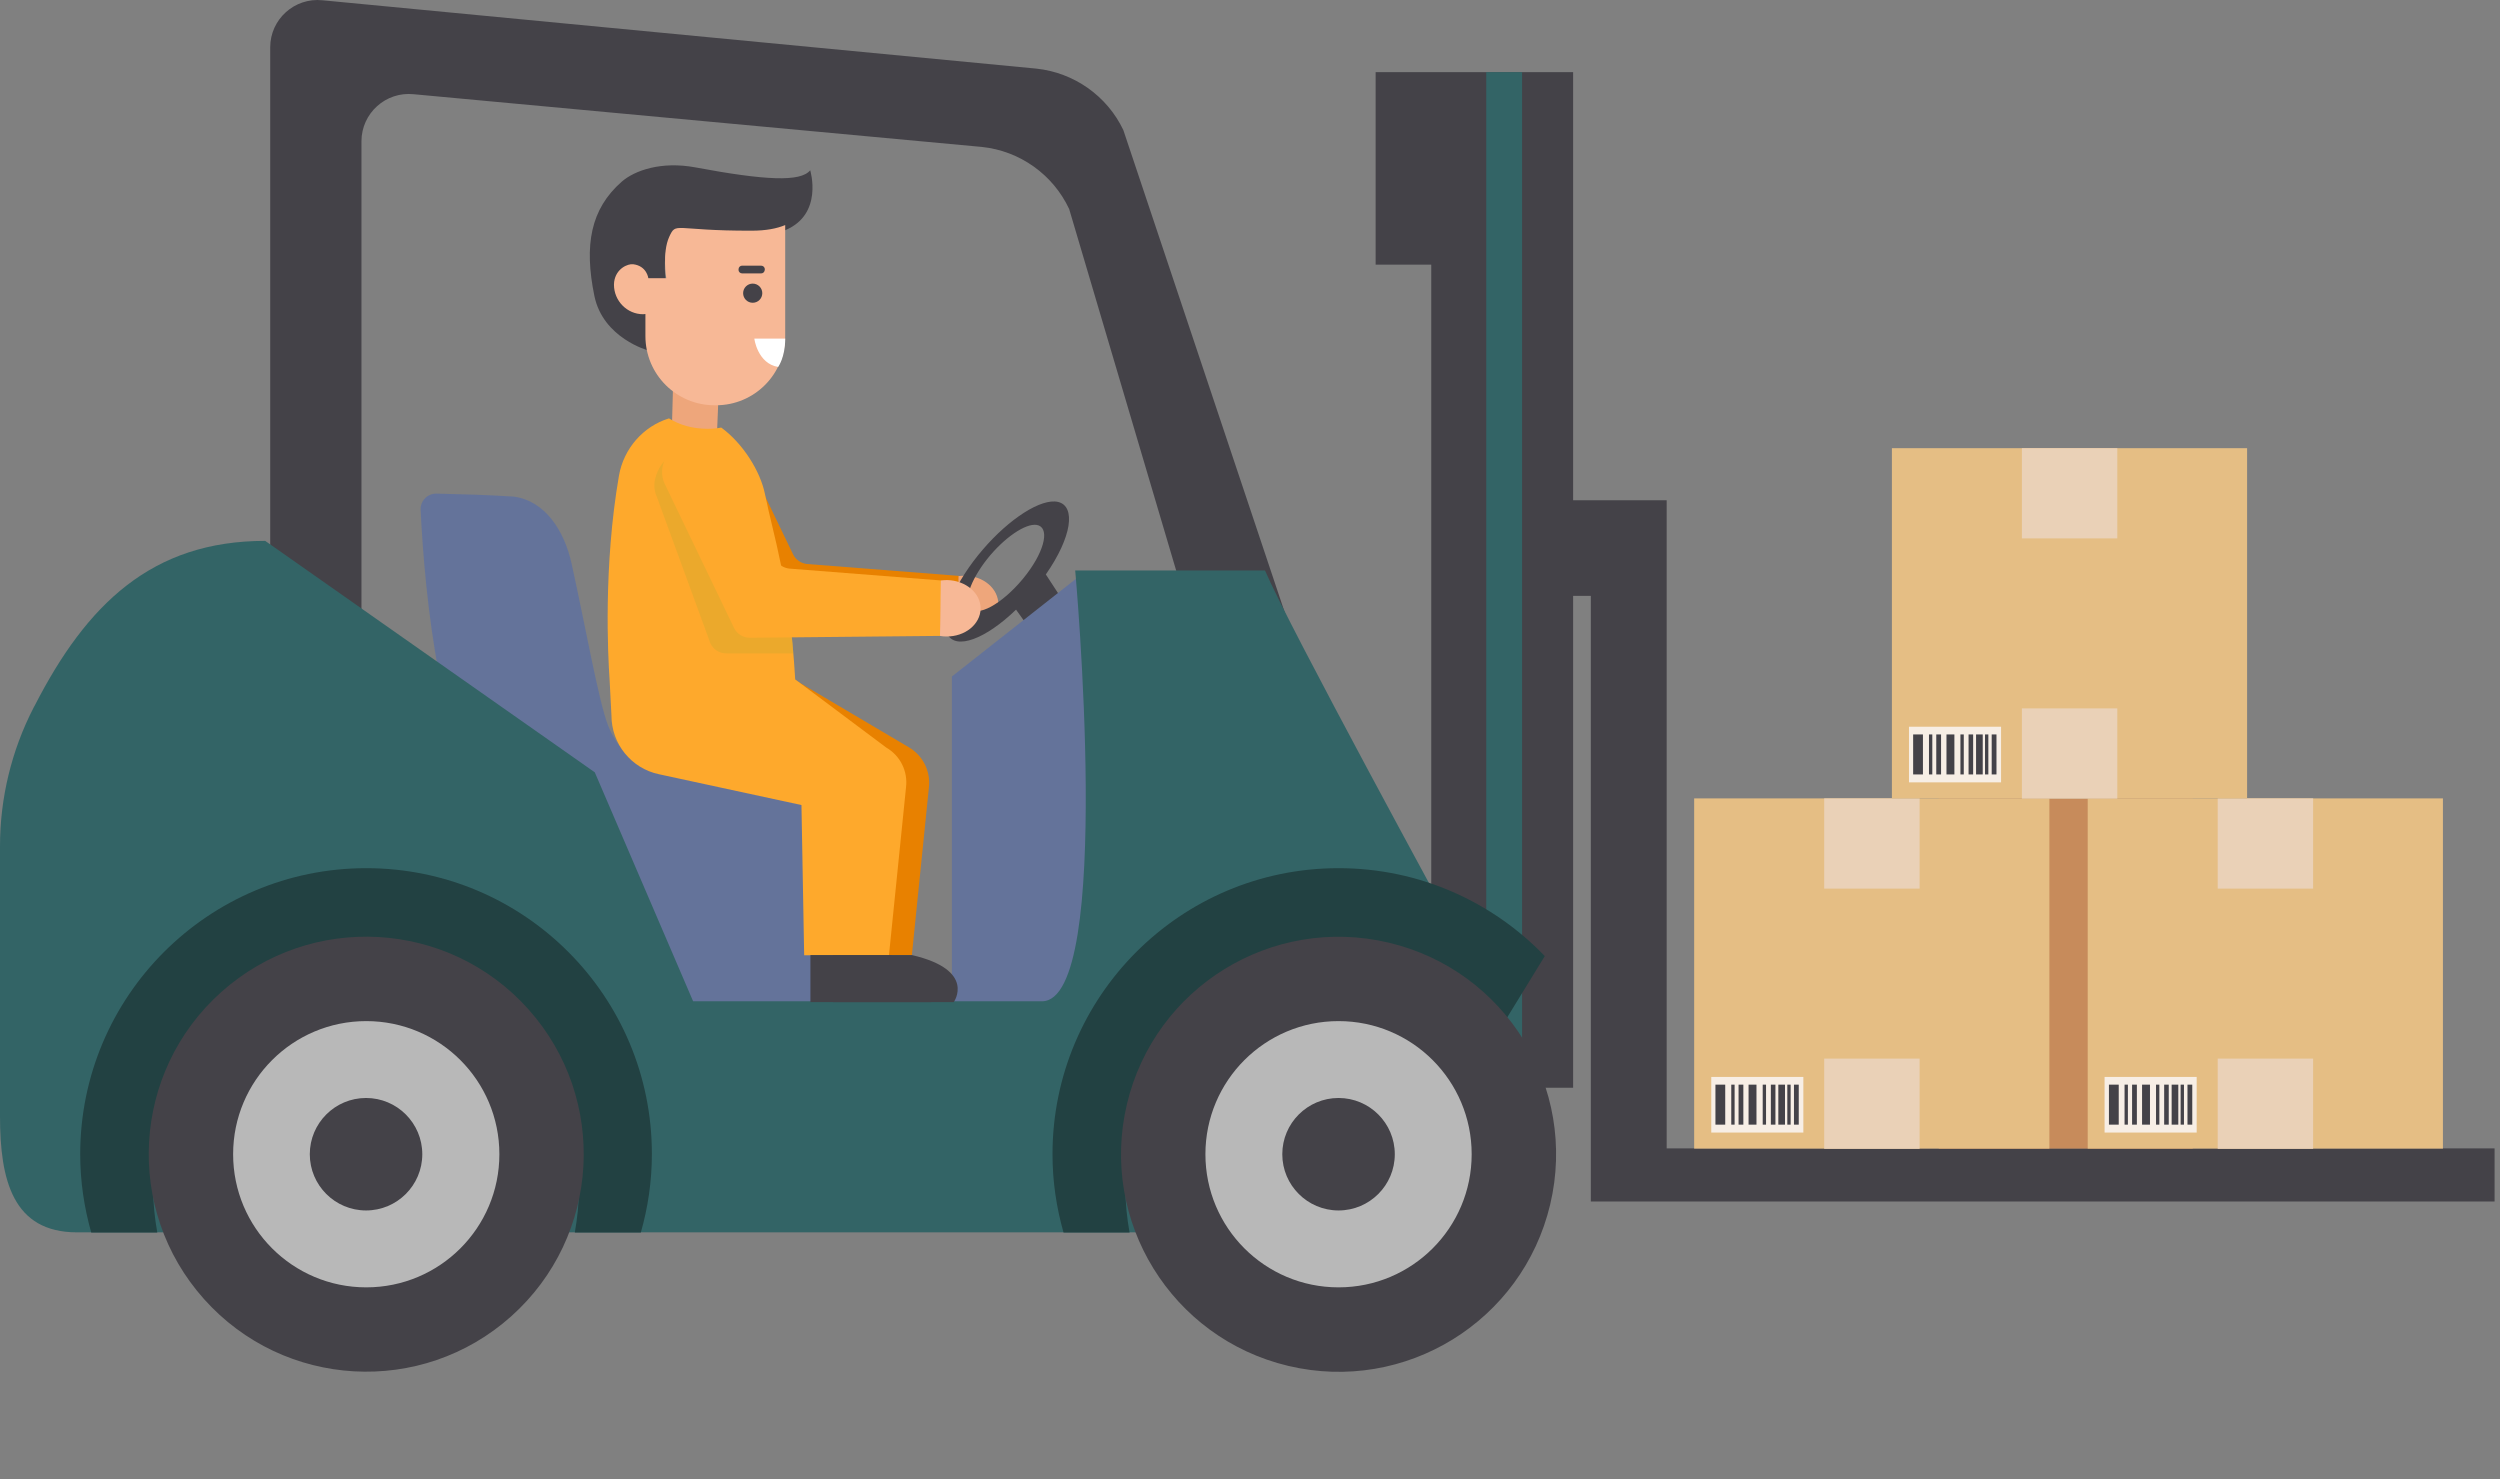 <svg width="120" height="71" viewBox="0 0 120 71" fill="none" xmlns="http://www.w3.org/2000/svg">
<rect x="0" y="0" width="120" height="71" fill="#808080" stroke="none"/>
<path d="M36.85 30.393C36.52 30.393 36.22 30.213 36.08 29.913L32.75 22.993C32.66 22.803 32.62 22.593 32.63 22.383C32.66 21.673 33.41 20.243 34.99 21.023C35.25 21.153 35.58 21.483 35.72 21.743L38.08 26.633C38.21 26.883 38.46 27.043 38.74 27.073L46.03 27.643L45.99 30.303L36.85 30.393Z" fill="#E88100"/>
<path d="M46.31 27.633C46.21 27.633 46.11 27.643 46.01 27.653L45.97 30.313C46.07 30.333 46.17 30.343 46.27 30.343C47.17 30.353 47.9 29.763 47.92 29.013C47.93 28.263 47.21 27.643 46.31 27.633Z" fill="#EEA67B"/>
<path d="M80 55.123V28.602V24.012H76.36H75.51V3.463H70.4H68.7H66.03V12.703H68.7V52.212H75.51V28.602H76.36V57.672H78.73H80H119.74V55.123H80Z" fill="#444248"/>
<path d="M73.06 3.463H71.34V52.212H73.06V3.463Z" fill="#336466"/>
<path d="M53.92 6.243C53.14 4.603 51.55 3.483 49.74 3.293L15.48 0.013C14.14 -0.127 12.97 0.923 12.97 2.273V27.852L17.35 31.773V31.323V6.783C17.35 5.433 18.52 4.383 19.86 4.523L47.13 7.053C48.95 7.243 50.54 8.373 51.32 10.033L56.92 28.953L57.2 29.552H61.72L53.92 6.243Z" fill="#444248"/>
<path d="M54.14 33.613L50.2 27.573C51.45 25.783 51.65 24.303 50.79 24.093C49.98 23.903 48.44 24.903 47.18 26.373C45.87 27.893 45.06 29.693 45.48 30.453C45.89 31.203 47.3 30.683 48.77 29.263L52.08 33.893L54.14 33.613ZM46.54 29.183C46.22 28.773 46.69 27.643 47.54 26.643C48.37 25.673 49.38 25.033 49.86 25.223C50.39 25.433 50.1 26.573 49.1 27.783C48.08 29.013 46.9 29.643 46.54 29.183Z" fill="#444248"/>
<path d="M52.08 27.442L45.69 32.472V50.523H53.81V27.442H52.08Z" fill="#64739A"/>
<path d="M29.18 34.803C28.73 33.633 28.1 30.053 27.43 27.023C27.09 25.503 26.18 24.023 24.63 23.833C24.62 23.833 24.61 23.833 24.6 23.833C23.38 23.753 22.17 23.723 20.96 23.693C20.52 23.683 20.17 24.043 20.19 24.473C20.39 28.583 21.12 36.213 23.82 39.713C27.61 44.623 32.69 51.423 32.69 51.423H40.72L39.13 38.993C39.13 38.993 39.35 37.853 31.35 36.933C30.38 36.823 29.53 35.713 29.18 34.803Z" fill="#64739A"/>
<path d="M60.72 27.383H51.61C51.61 27.383 53.49 48.062 50.01 48.062C46.53 48.062 33.27 48.062 33.27 48.062L28.55 37.072L12.73 25.962C7.28 25.962 4.16 29.012 1.67 33.862L1.61 33.972C0.55 36.032 0 38.312 0 40.623V53.572C0 56.653 0.62 59.153 3.7 59.153H67.95C61.73 46.233 69.66 44.352 69.66 44.352C69.66 44.352 61.87 30.073 60.72 27.383Z" fill="#336466"/>
<path d="M17.58 41.672C10 41.672 3.85 47.822 3.85 55.403C3.85 56.712 4.04 57.962 4.38 59.163H7.55C7.43 58.483 7.35 57.782 7.35 57.062C7.35 50.742 11.93 45.623 17.57 45.623C23.21 45.623 27.79 50.742 27.79 57.062C27.79 57.782 27.71 58.483 27.59 59.163H30.76C31.1 57.962 31.29 56.712 31.29 55.403C31.3 47.822 25.16 41.672 17.58 41.672Z" fill="#224142"/>
<path d="M71.93 49.513L74.15 45.892C71.65 43.292 68.139 41.672 64.249 41.672C56.669 41.672 50.52 47.822 50.52 55.403C50.52 56.712 50.709 57.962 51.05 59.163H54.219C54.099 58.483 54.02 57.782 54.02 57.062C54.02 50.742 58.599 45.623 64.24 45.623C67.309 45.623 70.049 47.133 71.93 49.513Z" fill="#224142"/>
<path d="M74.409 57.815C75.74 52.205 72.271 46.578 66.661 45.248C61.051 43.917 55.424 47.386 54.093 52.996C52.762 58.606 56.231 64.233 61.842 65.564C67.452 66.895 73.079 63.426 74.409 57.815Z" fill="#444248"/>
<path d="M70.64 55.403C70.64 58.933 67.78 61.793 64.25 61.793C60.72 61.793 57.86 58.933 57.86 55.403C57.86 51.873 60.72 49.013 64.25 49.013C67.78 49.013 70.64 51.873 70.64 55.403Z" fill="#B8B8B8"/>
<path d="M24.536 63.185C28.835 59.343 29.206 52.743 25.363 48.444C21.521 44.145 14.921 43.774 10.622 47.617C6.323 51.459 5.953 58.059 9.795 62.358C13.637 66.657 20.237 67.027 24.536 63.185Z" fill="#444248"/>
<path d="M23.97 55.403C23.97 58.933 21.11 61.793 17.58 61.793C14.05 61.793 11.19 58.933 11.19 55.403C11.19 51.873 14.05 49.013 17.58 49.013C21.11 49.013 23.97 51.873 23.97 55.403Z" fill="#B8B8B8"/>
<path d="M66.95 55.403C66.95 56.892 65.74 58.102 64.25 58.102C62.76 58.102 61.55 56.892 61.55 55.403C61.55 53.913 62.76 52.703 64.25 52.703C65.74 52.703 66.95 53.913 66.95 55.403Z" fill="#444248"/>
<path d="M20.27 55.403C20.27 56.892 19.06 58.102 17.57 58.102C16.08 58.102 14.87 56.892 14.87 55.403C14.87 53.913 16.08 52.703 17.57 52.703C19.06 52.703 20.27 53.913 20.27 55.403Z" fill="#444248"/>
<path d="M105.251 38.323H93.061V55.133H105.251V38.323Z" fill="#C78B5B"/>
<path d="M98.37 38.323H81.32V55.133H98.37V38.323Z" fill="#E5BE84"/>
<path d="M92.141 38.323H87.561V42.653H92.141V38.323Z" fill="#EAD1B7"/>
<path d="M92.141 50.813H87.561V55.143H92.141V50.813Z" fill="#EAD1B7"/>
<path d="M86.561 51.693H82.141V54.363H86.561V51.693Z" fill="#F7EEE5"/>
<path d="M82.811 52.063H82.341V53.983H82.811V52.063Z" fill="#444248"/>
<path d="M83.261 52.063H83.101V53.983H83.261V52.063Z" fill="#444248"/>
<path d="M84.311 52.063H83.931V53.983H84.311V52.063Z" fill="#444248"/>
<path d="M83.681 52.063H83.451V53.983H83.681V52.063Z" fill="#444248"/>
<path d="M84.77 52.063H84.61V53.983H84.77V52.063Z" fill="#444248"/>
<path d="M85.68 52.063H85.36V53.983H85.68V52.063Z" fill="#444248"/>
<path d="M85.951 52.063H85.791V53.983H85.951V52.063Z" fill="#444248"/>
<path d="M85.221 52.063H85.001V53.983H85.221V52.063Z" fill="#444248"/>
<path d="M86.34 52.063H86.11V53.983H86.34V52.063Z" fill="#444248"/>
<path d="M117.26 38.323H100.21V55.133H117.26V38.323Z" fill="#E5BE84"/>
<path d="M111.03 38.323H106.45V42.653H111.03V38.323Z" fill="#EAD1B7"/>
<path d="M111.03 50.813H106.45V55.143H111.03V50.813Z" fill="#EAD1B7"/>
<path d="M105.44 51.693H101.02V54.363H105.44V51.693Z" fill="#F7EEE5"/>
<path d="M101.699 52.063H101.229V53.983H101.699V52.063Z" fill="#444248"/>
<path d="M102.139 52.063H101.979V53.983H102.139V52.063Z" fill="#444248"/>
<path d="M103.199 52.063H102.819V53.983H103.199V52.063Z" fill="#444248"/>
<path d="M102.57 52.063H102.34V53.983H102.57V52.063Z" fill="#444248"/>
<path d="M103.649 52.063H103.489V53.983H103.649V52.063Z" fill="#444248"/>
<path d="M104.559 52.063H104.239V53.983H104.559V52.063Z" fill="#444248"/>
<path d="M104.83 52.063H104.67V53.983H104.83V52.063Z" fill="#444248"/>
<path d="M104.1 52.063H103.88V53.983H104.1V52.063Z" fill="#444248"/>
<path d="M105.229 52.063H104.999V53.983H105.229V52.063Z" fill="#444248"/>
<path d="M107.861 21.513H90.811V38.323H107.861V21.513Z" fill="#E5BE84"/>
<path d="M101.631 21.513H97.051V25.843H101.631V21.513Z" fill="#EAD1B7"/>
<path d="M101.631 34.003H97.051V38.333H101.631V34.003Z" fill="#EAD1B7"/>
<path d="M96.051 34.883H91.631V37.553H96.051V34.883Z" fill="#F7EEE5"/>
<path d="M92.301 35.253H91.831V37.173H92.301V35.253Z" fill="#444248"/>
<path d="M92.751 35.253H92.591V37.173H92.751V35.253Z" fill="#444248"/>
<path d="M93.811 35.253H93.431V37.173H93.811V35.253Z" fill="#444248"/>
<path d="M93.171 35.253H92.941V37.173H93.171V35.253Z" fill="#444248"/>
<path d="M94.261 35.253H94.101V37.173H94.261V35.253Z" fill="#444248"/>
<path d="M95.171 35.253H94.851V37.173H95.171V35.253Z" fill="#444248"/>
<path d="M95.441 35.253H95.281V37.173H95.441V35.253Z" fill="#444248"/>
<path d="M94.711 35.253H94.491V37.173H94.711V35.253Z" fill="#444248"/>
<path d="M95.831 35.253H95.601V37.173H95.831V35.253Z" fill="#444248"/>
<path d="M32.32 17.993L32.21 22.103L34.36 22.143L34.53 18.023L32.32 17.993Z" fill="#EEA67B"/>
<path d="M37.74 32.392L43.63 35.873C44.29 36.263 44.67 37.002 44.59 37.773L43.77 45.843H39.7L39.57 38.633L32.73 37.153C31.4 36.862 30.45 35.693 30.45 34.333V31.973L37.74 32.392Z" fill="#E88100"/>
<path d="M39.98 45.843V48.102H45.781C45.781 48.102 46.88 46.562 43.77 45.843H39.98Z" fill="#444248"/>
<path d="M42.54 35.883L38.17 32.612C37.89 27.852 37.12 25.723 36.72 23.723C36.5 22.622 35.66 21.282 34.62 20.523C34.41 20.562 34.19 20.582 33.96 20.582C33.23 20.582 32.61 20.392 32.11 20.082C30.88 20.462 29.94 21.523 29.71 22.832C28.96 27.163 29.18 31.483 29.26 32.612L29.35 34.343C29.35 35.703 30.3 36.883 31.63 37.163L38.47 38.642L38.6 45.852H42.67L43.49 37.782C43.58 37.013 43.21 36.273 42.54 35.883Z" fill="#FEA92C"/>
<g opacity="0.36">
<path d="M36.86 27.493L34.5 22.603C34.36 22.343 34.04 22.013 33.77 21.883C32.19 21.113 31.44 22.543 31.41 23.243C31.4 23.453 31.44 23.663 31.53 23.853L34.1 30.883C34.24 31.183 34.54 31.363 34.87 31.363H38.08C38.08 31.363 37.9 29.263 37.86 28.183C37.8 28.123 36.9 27.573 36.86 27.493Z" fill="#CAA92C"/>
</g>
<path d="M36 30.613C35.67 30.613 35.37 30.433 35.23 30.133L31.9 23.213C31.81 23.023 31.77 22.813 31.78 22.603C31.81 21.893 32.56 20.463 34.14 21.243C34.4 21.373 34.73 21.703 34.87 21.963L37.23 26.853C37.36 27.103 37.61 27.263 37.89 27.293L45.18 27.863L45.14 30.523L36 30.613Z" fill="#FEA92C"/>
<path d="M45.46 27.843C45.36 27.843 45.26 27.852 45.16 27.863L45.12 30.523C45.22 30.543 45.32 30.552 45.42 30.552C46.32 30.562 47.05 29.973 47.07 29.223C47.08 28.473 46.36 27.863 45.46 27.843Z" fill="#F7B896"/>
<path d="M38.89 8.173C38.43 8.743 36.74 8.663 33.37 8.033C31.75 7.733 30.47 8.173 29.84 8.723C28.35 10.033 28.03 11.763 28.53 14.203C28.95 16.243 31.12 16.823 31.12 16.823C30.98 15.933 31.04 14.753 31.04 14.753C31.04 14.753 30.92 13.983 30.73 13.043C31.07 13.233 31.11 13.593 31.11 13.593H31.97C31.97 13.593 31.77 12.363 32.11 11.613C32.45 10.863 32.28 11.323 36.07 11.323C36.75 11.323 37.27 11.223 37.68 11.053C39.54 10.293 38.89 8.173 38.89 8.173Z" fill="#444248"/>
<path d="M32.12 11.373C31.78 12.123 31.98 13.353 31.98 13.353H31.12C31.12 13.353 31.05 12.763 30.39 12.683C30.14 12.653 29.57 12.883 29.48 13.523C29.48 13.573 29.47 13.613 29.47 13.663C29.47 14.443 30.1 15.083 30.87 15.083C30.91 15.083 30.94 15.073 30.98 15.073V16.133C30.98 17.973 32.47 19.453 34.3 19.453H34.37C36.21 19.453 37.69 17.963 37.69 16.133V10.803C37.28 10.973 36.76 11.073 36.08 11.073C32.3 11.083 32.47 10.623 32.12 11.373Z" fill="#F7B896"/>
<path d="M36.13 14.533C36.384 14.533 36.59 14.327 36.59 14.073C36.59 13.819 36.384 13.613 36.13 13.613C35.876 13.613 35.67 13.819 35.67 14.073C35.67 14.327 35.876 14.533 36.13 14.533Z" fill="#444248"/>
<path d="M37.35 17.613C37.35 17.613 37.69 17.163 37.69 16.253H36.21C36.2 16.243 36.36 17.453 37.35 17.613Z" fill="white"/>
<path d="M36.54 13.123H35.62C35.53 13.123 35.45 13.053 35.45 12.953V12.923C35.45 12.833 35.52 12.753 35.62 12.753H36.54C36.63 12.753 36.71 12.823 36.71 12.923V12.953C36.7 13.053 36.63 13.123 36.54 13.123Z" fill="#444248"/>
<path d="M38.9 45.843V48.102H44.7C44.7 48.102 45.8 46.562 42.69 45.843H38.9Z" fill="#444248"/>
</svg>
